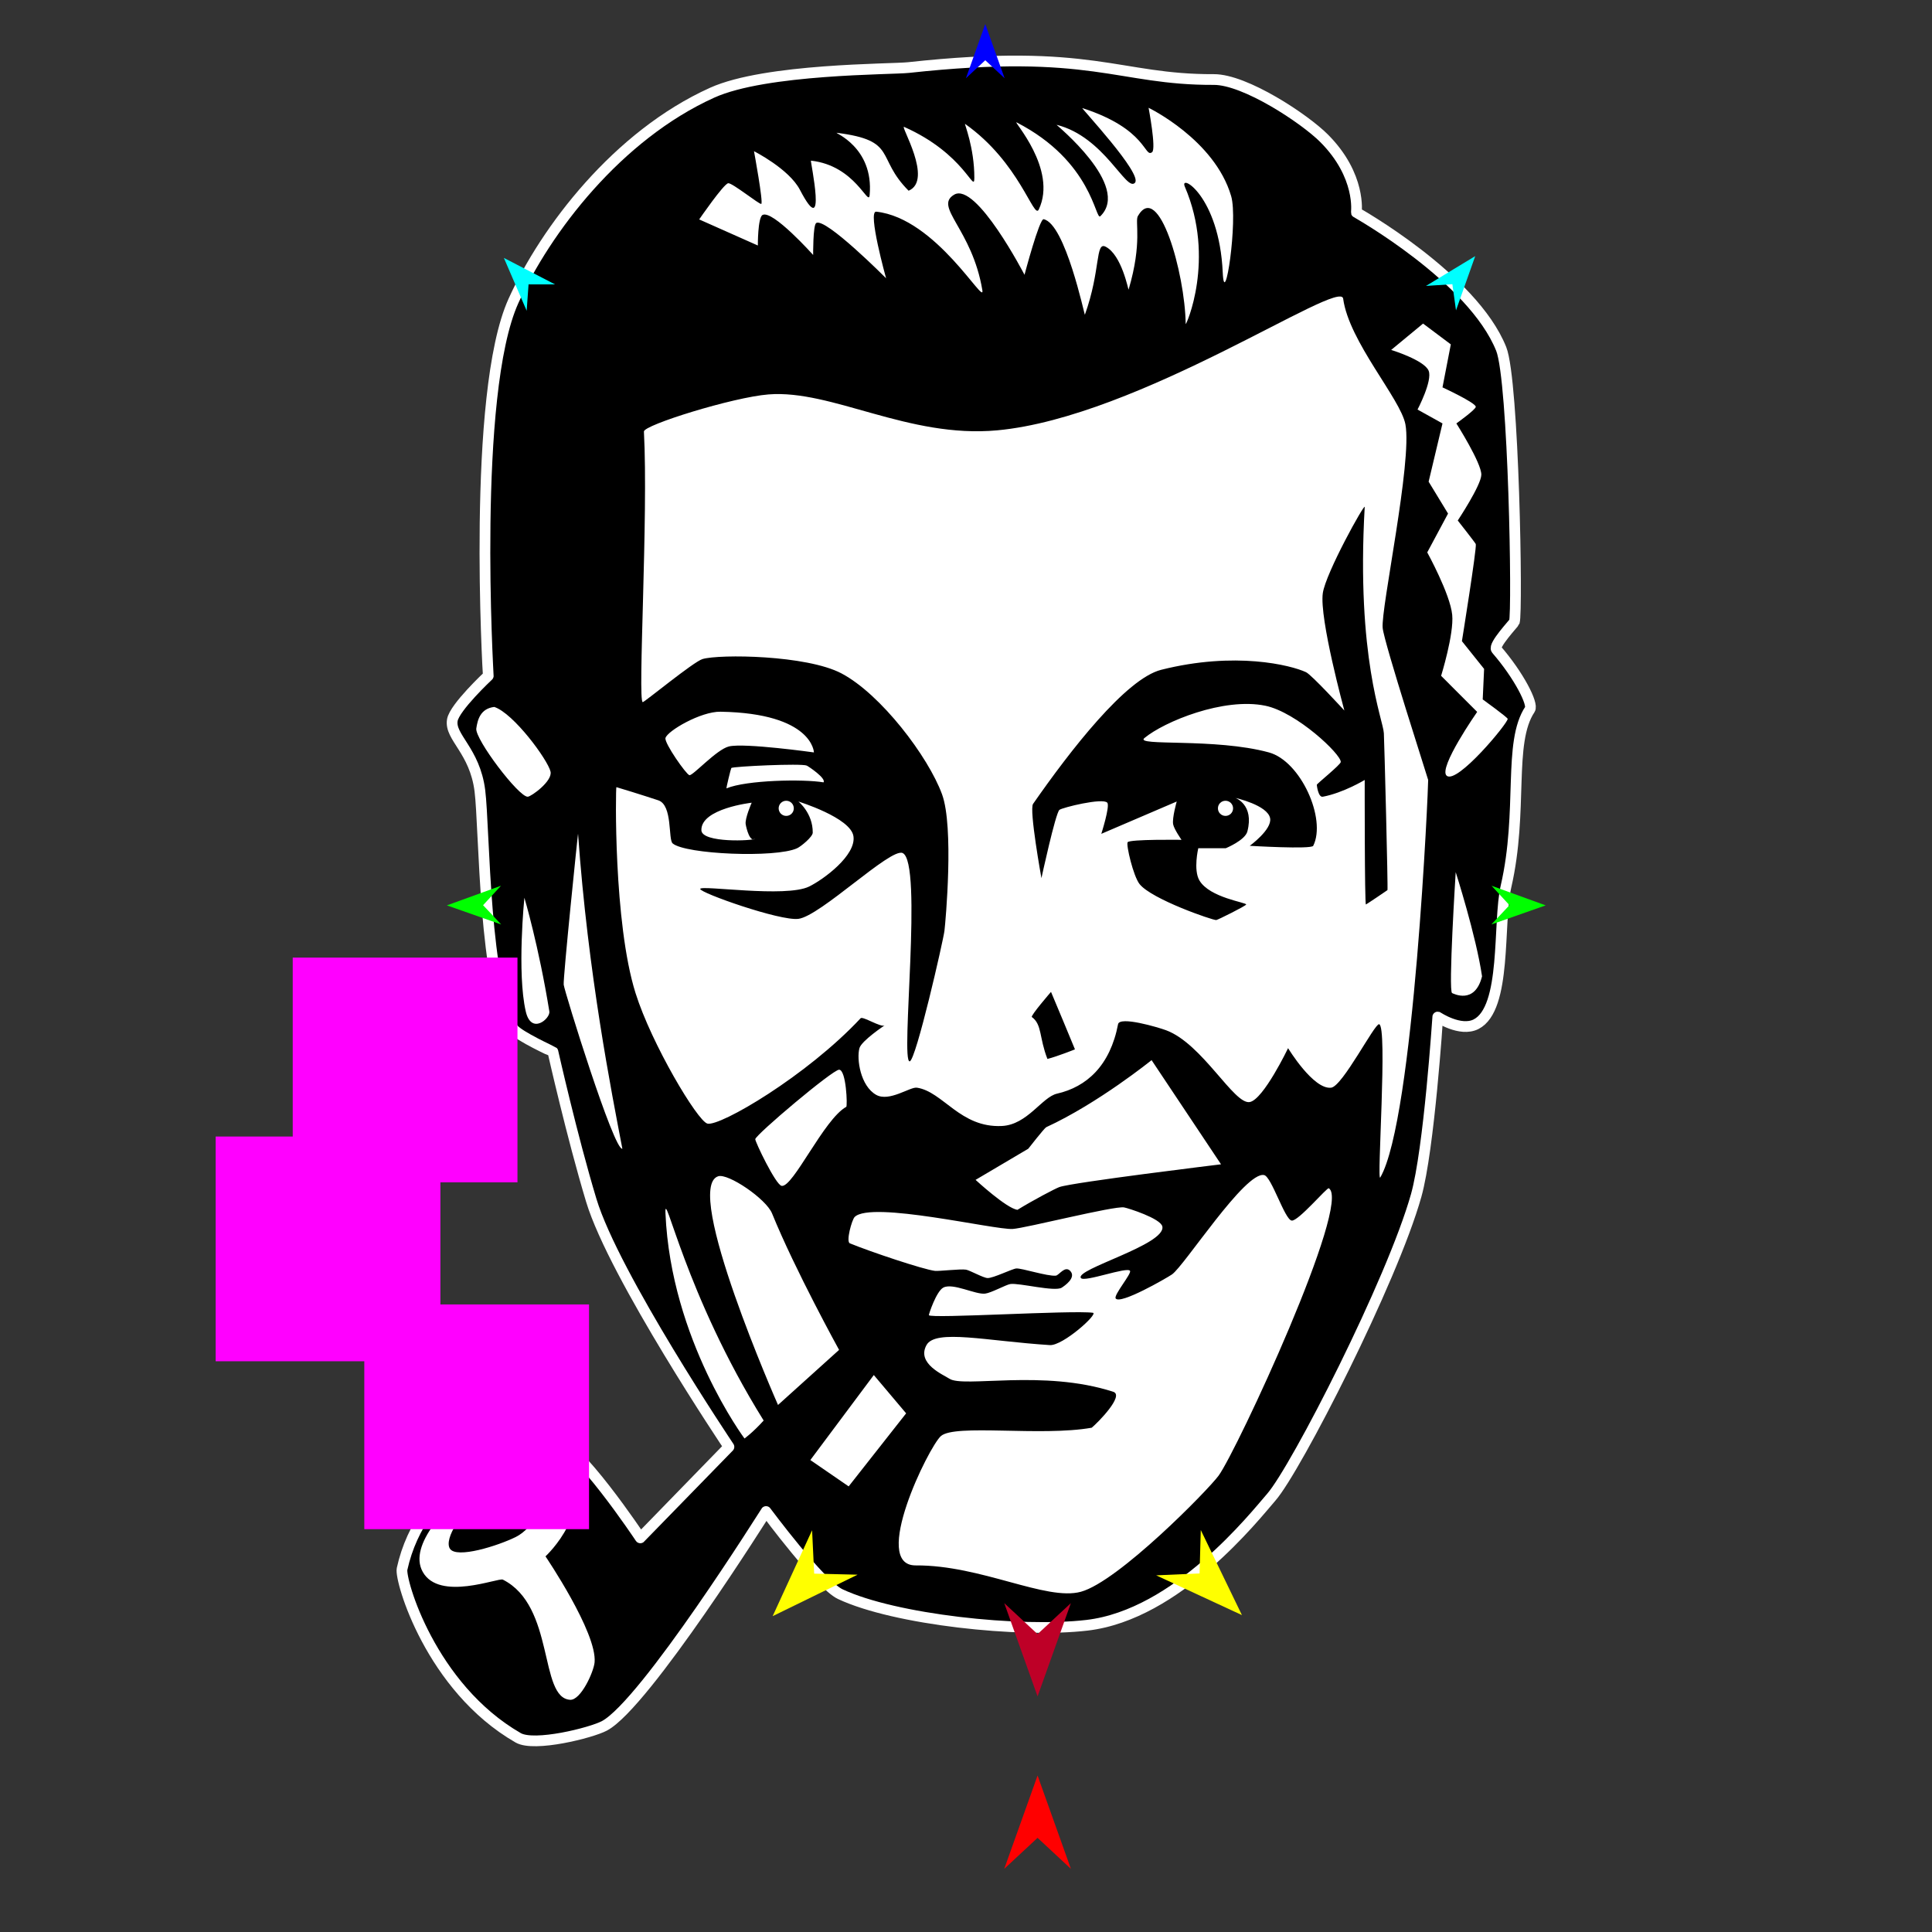 <?xml version="1.0" encoding="utf-8"?>
<!-- Generator: Moho 13.0.3 build 635 -->
<!DOCTYPE svg PUBLIC "-//W3C//DTD SVG 1.1//EN" "http://www.w3.org/Graphics/SVG/1.1/DTD/svg11.dtd">
<svg version="1.1" id="Frame_0" xmlns="http://www.w3.org/2000/svg" xmlns:xlink="http://www.w3.org/1999/xlink" width="720px" height="720px">
<rect width="100%" height="100%" fill="#333333" stroke="none"/>
<g id="bob">
<g id="Bob">
<path fill="#000000" fill-rule="evenodd" stroke="#ffffff" stroke-width="4" stroke-linecap="round" stroke-linejoin="round" d="M 271.651 539.207 C 271.647 539.211 238.635 573.116 238.631 573.119 C 238.628 573.115 214.605 536.942 206.058 536.530 C 190.161 535.764 157.057 551.757 149.836 584.720 C 148.954 588.745 160.467 628.864 193.118 647.636 C 199.130 651.092 220.325 645.792 225.245 643.174 C 240.420 635.099 285.477 563.311 285.483 563.303 C 285.486 563.306 305.666 590.568 313.148 594.091 C 333.314 603.584 379.969 608.619 405.067 605.692 C 438.767 601.762 467.583 565.074 473.783 557.948 C 483.025 547.325 518.806 477.414 527.774 445.504 C 532.589 428.372 535.805 379.025 535.806 379.019 C 535.807 379.019 544.221 384.677 550.084 381.695 C 561.635 375.823 558.131 343.878 561.240 330.382 C 567.744 302.142 561.869 276.755 570.164 264.343 C 571.470 262.389 566.085 251.733 557.670 242.033 C 556.366 240.530 564.215 232.224 564.363 231.770 C 565.595 227.998 564.143 141.748 559.455 130.034 C 548.811 103.443 505.469 79.172 505.464 79.167 C 505.463 79.164 507.390 65.482 493.416 51.502 C 486.124 44.206 464.027 29.591 452.365 29.638 C 416.516 29.782 407.131 17.685 338.582 25.176 C 332.135 25.880 285.355 25.539 265.404 34.546 C 230.119 50.474 203.329 85.610 191.333 112.186 C 175.685 146.854 181.964 251.835 181.963 251.849 C 181.961 251.851 169.401 263.588 168.576 268.359 C 167.480 274.701 176.940 279.651 178.839 294.685 C 180.607 308.674 180.286 369.262 191.333 383.481 C 193.426 386.175 206.057 391.958 206.058 391.959 C 206.060 391.964 213.155 423.482 220.337 447.288 C 228.820 475.409 271.645 539.198 271.651 539.207 Z"/>
<path fill="#ffffff" fill-rule="evenodd" stroke="none" d="M 192.213 572.790 C 185.637 576.043 170.087 581.010 167.655 577.124 C 165.389 573.503 172.056 562.612 180.657 557.863 C 183.252 556.430 197.500 549.895 200.400 553.047 C 205.291 558.365 198.882 569.492 192.213 572.790 M 175.360 554.010 C 167.412 560.623 151.866 575.622 157.543 585.792 C 163.738 596.888 185.766 587.859 187.398 588.681 C 206.916 598.504 200.784 632.671 212.438 633.464 C 216.436 633.736 221.268 623.057 221.588 619.499 C 222.581 608.451 203.290 580.017 203.289 580.013 C 203.290 580.011 223.246 561.579 209.549 545.343 C 203.142 537.748 189.308 542.404 175.360 554.010 M 390.342 394.636 C 387.218 386.603 388.386 381.821 384.541 379.019 C 383.952 378.589 391.657 369.648 391.681 369.648 C 391.727 369.649 400.616 391.046 400.605 391.066 C 400.600 391.075 393.913 393.743 390.342 394.636 M 501.002 264.789 C 501.001 264.785 491.620 230.469 492.970 221.061 C 494.055 213.502 508.682 187.259 508.587 188.934 C 505.401 245.193 515.455 268.117 515.726 273.267 C 515.913 276.826 517.313 331.324 517.065 331.721 C 517.024 331.786 509.136 337.101 509.034 337.075 C 508.539 336.949 508.587 290.674 508.587 290.669 C 508.586 290.670 500.627 295.481 492.970 296.916 C 491.242 297.240 490.721 292.613 490.739 292.454 C 490.782 292.063 499.609 284.983 499.663 283.976 C 499.818 281.107 483.219 265.413 471.552 263.005 C 456.034 259.801 433.850 268.932 426.485 275.052 C 422.681 278.213 452.812 274.918 472.890 280.407 C 484.726 283.642 494.394 305.163 489.401 315.211 C 488.717 316.586 465.753 315.211 465.751 315.211 C 465.752 315.210 474.114 309.122 473.337 304.948 C 472.423 300.042 460.398 297.363 460.396 297.363 C 460.397 297.364 467.468 299.833 464.859 309.856 C 463.998 313.162 456.828 316.103 456.827 316.104 C 456.826 316.104 446.565 316.104 446.564 316.104 C 446.564 316.105 444.642 324.193 447.010 328.151 C 450.852 334.572 464.476 336.296 464.413 337.075 C 464.372 337.576 453.796 342.842 453.257 342.876 C 451.905 342.961 429.236 335.142 424.700 329.490 C 422.365 326.579 419.599 314.811 420.238 313.872 C 421.028 312.710 440.315 312.980 440.317 312.980 C 440.317 312.979 437.517 308.980 437.194 307.179 C 436.773 304.833 438.532 298.702 438.532 298.701 C 438.529 298.702 410.424 310.748 410.422 310.749 C 410.422 310.748 413.732 300.414 412.652 299.147 C 411.003 297.213 395.805 300.970 394.804 301.824 C 393.346 303.070 388.112 327.256 388.111 327.258 C 388.111 327.256 383.478 301.762 384.988 299.594 C 398.820 279.714 419.581 252.933 432.732 249.618 C 460.308 242.667 481.104 247.881 486.723 250.511 C 488.824 251.494 501.000 264.788 501.002 264.789 M 281.467 312.533 C 280.950 313.366 261.523 314.247 261.388 309.410 C 261.162 301.284 280.127 299.149 280.129 299.147 C 280.128 299.148 277.532 305.054 277.898 307.179 C 278.180 308.820 279.499 314.172 281.467 312.533 M 306.901 291.562 C 299.415 290.279 278.165 290.699 270.759 293.793 C 270.536 293.886 272.376 286.370 272.543 286.207 C 273.147 285.619 298.655 284.417 300.654 285.315 C 301.282 285.597 307.969 290.064 306.901 291.562 M 268.527 265.235 C 261.153 265.105 248.638 272.446 248.002 275.052 C 247.542 276.937 255.748 288.652 256.926 288.885 C 258.228 289.142 267.048 279.286 271.651 278.176 C 277.437 276.781 303.328 280.406 303.331 280.407 C 303.328 280.405 302.964 265.844 268.527 265.235 M 552.316 363.848 C 550.084 348.673 542.500 325.031 542.499 325.028 C 542.499 325.032 539.680 369.553 541.160 370.094 C 541.580 370.248 549.637 374.557 552.316 363.848 M 245.324 298.255 C 239.968 296.469 229.765 293.316 229.707 293.346 C 229.435 293.490 228.575 343.798 236.846 370.094 C 242.804 389.035 259.918 417.758 263.619 418.731 C 268.240 419.946 300.713 400.930 320.734 379.465 C 321.508 378.635 328.307 382.990 329.658 382.142 C 329.711 382.108 321.053 387.859 320.287 390.620 C 319.167 394.660 320.668 404.737 326.534 408.022 C 331.422 410.759 339.179 404.964 341.706 405.345 C 351.455 406.816 357.842 420.383 373.386 419.623 C 382.880 419.159 388.325 408.850 393.912 407.576 C 404.931 405.063 413.708 397.176 416.668 381.695 C 417.262 378.589 431.615 382.861 434.516 383.927 C 448.113 388.919 459.892 411.779 465.751 410.700 C 470.859 409.758 480.029 390.622 480.030 390.620 C 480.032 390.621 489.487 406.198 496.093 405.345 C 500.343 404.796 512.241 381.465 513.942 381.695 C 517.221 382.140 513.008 441.176 514.388 438.811 C 526.990 417.211 532.359 291.856 532.236 290.669 C 532.187 290.199 515.818 239.648 515.280 234.001 C 514.587 226.714 526.356 172.011 523.758 158.146 C 521.979 148.648 502.704 127.325 500.556 111.293 C 499.512 103.506 424.585 155.505 371.601 160.376 C 338.474 163.423 310.001 145.104 286.376 146.990 C 273.115 148.049 239.841 158.408 239.970 160.823 C 241.653 192.357 237.574 261.158 239.524 261.666 C 240.055 261.804 258.459 246.587 261.834 245.602 C 268.221 243.738 300.581 244.095 313.594 250.957 C 328.253 258.686 345.926 281.945 351.076 296.024 C 355.546 308.243 352.411 343.259 351.968 346.892 C 351.530 350.485 341.358 395.134 339.028 395.528 C 335.431 396.137 344.081 321.128 336.351 317.888 C 331.781 315.972 305.724 341.395 297.531 342.430 C 290.706 343.291 260.797 332.719 260.942 331.274 C 261.095 329.740 292.805 334.672 301.546 330.382 C 306.922 327.744 319.108 318.775 318.056 311.641 C 317.034 304.711 297.533 298.702 297.531 298.701 C 297.531 298.702 302.945 302.983 302.885 310.302 C 302.872 311.884 298.497 315.448 297.084 316.104 C 289.089 319.814 255.436 318.392 250.679 314.318 C 248.944 312.833 250.746 300.063 245.324 298.255 M 312.702 398.651 C 310.295 398.650 281.686 422.803 281.467 424.532 C 281.360 425.383 289.064 441.537 291.284 441.934 C 295.512 442.690 307.047 417.059 315.379 412.484 C 315.860 412.220 315.379 398.653 312.702 398.651 M 184.194 263.451 C 179.022 264.076 177.972 268.233 177.501 271.482 C 176.930 275.414 193.351 297.115 196.687 296.916 C 198.011 296.837 205.987 291.078 205.166 287.546 C 204.145 283.156 191.378 265.796 184.194 263.451 M 231.938 428.102 C 228.812 428.988 210.395 369.611 210.074 366.971 C 209.794 364.675 215.389 310.186 215.428 310.749 C 219.106 362.769 227.920 407.118 231.938 428.102 M 379.187 450.858 C 375.169 450.411 363.571 439.704 363.570 439.703 C 363.572 439.702 383.201 428.103 383.203 428.102 C 383.203 428.101 389.231 420.375 389.896 420.070 C 409.253 411.179 429.158 395.085 429.162 395.082 C 429.164 395.086 455.040 433.898 455.042 433.902 C 455.036 433.903 399.849 440.605 394.804 442.380 C 393.330 442.899 384.989 447.287 379.187 450.858 M 406.852 532.068 C 387.965 535.426 355.838 530.551 350.630 535.192 C 346.089 539.237 324.366 583.482 341.259 583.382 C 365.694 583.237 389.861 596.760 402.836 593.198 C 416.805 589.364 450.190 555.329 454.150 549.916 C 460.914 540.669 503.898 448.126 495.201 442.826 C 494.559 442.435 483.780 455.228 481.368 454.874 C 478.763 454.491 473.871 438.528 471.106 437.918 C 464.058 436.363 441.299 471.864 436.748 474.953 C 434.694 476.348 417.350 486.357 415.776 483.877 C 414.976 482.618 421.748 474.674 421.130 473.615 C 420.144 471.923 404.106 477.971 402.836 476.292 C 400.370 473.030 434.455 463.908 433.178 457.105 C 432.610 454.080 420.315 450.204 418.899 449.966 C 415.152 449.334 382.249 457.695 377.402 457.997 C 370.629 458.420 324.638 447.404 318.502 453.535 C 317.466 454.571 315.197 462.727 316.718 463.352 C 324.434 466.522 344.072 473.092 348.398 473.615 C 349.907 473.797 357.989 472.819 360.000 473.169 C 361.493 473.428 366.414 476.236 368.032 476.292 C 370.150 476.364 377.200 472.843 378.741 472.722 C 380.783 472.562 390.280 475.700 393.466 475.399 C 394.667 475.286 396.839 471.554 398.820 473.615 C 401.272 476.165 396.624 479.253 395.697 479.861 C 393.143 481.538 379.696 478.005 376.510 478.523 C 374.848 478.793 369.436 481.810 367.139 482.093 C 363.526 482.538 355.057 477.950 351.522 479.861 C 348.928 481.264 346.078 489.861 346.167 490.124 C 346.639 491.512 399.630 488.185 407.298 489.232 C 409.485 489.530 396.119 501.593 391.234 501.279 C 367.686 499.769 348.625 495.210 345.275 501.279 C 341.452 508.205 351.761 512.411 353.753 513.773 C 358.956 517.330 388.768 510.188 414.883 518.682 C 419.132 520.063 409.059 530.252 406.852 532.068 M 316.272 553.932 C 316.270 553.931 301.994 544.116 301.993 544.115 C 301.995 544.112 325.640 512.438 325.642 512.435 C 325.643 512.436 337.688 526.712 337.689 526.714 C 337.687 526.716 316.274 553.929 316.272 553.932 M 312.702 503.064 C 312.699 503.066 289.947 523.588 289.945 523.590 C 289.943 523.581 254.250 442.738 267.635 438.364 C 271.339 437.154 285.511 446.782 287.714 452.197 C 296.358 473.451 312.699 503.059 312.702 503.064 M 284.591 529.391 C 255.138 482.085 247.549 441.624 248.002 452.197 C 250.022 499.330 277.448 536.075 277.451 536.084 C 277.452 536.083 280.574 533.853 284.591 529.391 Z"/>
<path fill="#ffffff" fill-rule="evenodd" stroke="none" d="M 204.727 376.941 C 200.787 352.571 195.425 334.564 195.424 334.560 C 195.424 334.564 192.600 362.456 195.940 376.941 C 197.993 385.843 205.148 379.544 204.727 376.941 M 540.678 128.338 C 540.676 128.337 530.341 120.586 530.340 120.585 C 530.339 120.586 518.454 130.405 518.453 130.406 C 518.454 130.407 530.791 134.202 532.408 138.158 C 533.933 141.888 528.273 152.629 528.273 152.630 C 528.274 152.631 537.575 157.798 537.576 157.799 C 537.576 157.801 532.409 179.504 532.408 179.506 C 532.409 179.507 539.643 191.392 539.644 191.393 C 539.643 191.395 531.892 205.864 531.891 205.865 C 531.892 205.867 540.430 221.353 541.194 229.123 C 541.899 236.293 537.060 251.862 537.060 251.864 C 537.061 251.866 550.496 265.301 550.497 265.302 C 550.496 265.305 535.881 286.230 539.127 289.077 C 542.955 292.436 562.091 269.360 561.868 267.887 C 561.784 267.328 552.566 260.652 552.565 260.651 C 552.565 260.650 553.082 249.281 553.082 249.280 C 553.081 249.279 544.813 238.944 544.812 238.943 C 544.813 238.940 550.413 204.159 549.981 202.764 C 549.850 202.342 543.263 193.979 543.262 193.978 C 543.263 193.976 551.983 180.850 552.048 176.922 C 552.120 172.567 542.746 157.800 542.745 157.799 C 542.746 157.798 550.015 152.605 549.981 151.596 C 549.930 150.076 537.577 144.361 537.576 144.360 C 537.576 144.359 540.677 128.340 540.678 128.338 M 338.615 71.077 C 347.935 67.122 335.319 46.570 336.930 47.286 C 359.616 57.362 363.091 72.366 363.108 66.319 C 363.139 54.940 359.268 45.900 359.652 46.171 C 380.042 60.547 385.270 81.965 387.111 78.090 C 394.252 63.055 377.262 44.793 378.841 45.604 C 407.215 60.176 408.179 82.419 410.071 80.571 C 421.685 69.238 393.430 46.428 393.759 46.510 C 411.587 50.958 419.682 71.585 422.949 68.132 C 426.011 64.894 402.677 40.061 403.357 40.280 C 427.600 48.105 426.403 59.010 429.358 56.705 C 430.952 55.461 428.042 40.173 428.042 40.171 C 428.045 40.175 452.667 52.045 458.816 73.085 C 461.421 82.003 456.345 116.272 455.679 101.550 C 454.379 72.791 439.323 64.393 441.550 69.570 C 453.146 96.530 441.885 121.658 441.872 120.738 C 441.605 101.724 431.820 67.171 424.058 80.504 C 422.863 82.556 425.827 90.309 420.597 107.914 C 420.489 108.278 418.091 95.006 412.019 91.930 C 408.144 89.968 410.252 100.710 404.306 117.292 C 404.176 117.657 397.018 83.364 388.943 81.700 C 387.357 81.373 381.807 102.404 381.807 102.406 C 381.804 102.403 363.812 67.674 355.580 72.549 C 347.887 77.106 362.280 85.306 366.099 108.164 C 367.151 114.463 348.953 81.301 326.553 78.885 C 323.191 78.522 330.216 103.693 330.216 103.696 C 330.214 103.694 307.570 80.924 304.174 83.122 C 302.952 83.914 303.038 95.014 303.038 95.016 C 303.036 95.014 287.912 78.092 284.172 80.113 C 282.381 81.081 282.427 91.491 282.427 91.492 C 282.425 91.491 260.568 81.773 260.566 81.772 C 260.567 81.771 269.657 68.549 271.381 68.284 C 272.830 68.061 283.094 76.332 283.703 75.992 C 284.533 75.529 280.995 56.354 280.994 56.352 C 280.996 56.354 294.032 62.923 298.102 70.729 C 308.533 90.740 301.911 59.841 302.211 59.873 C 318.833 61.667 323.678 77.294 324.092 72.694 C 325.712 54.693 310.534 49.328 311.835 49.492 C 334.715 52.371 326.198 58.641 338.615 71.077 Z"/>
<path fill="#ffffff" fill-rule="evenodd" stroke="none" d="M 456.708 298.419 C 458.270 298.419 459.531 299.679 459.531 301.241 C 459.531 302.803 458.270 304.063 456.708 304.063 C 455.146 304.063 453.886 302.803 453.886 301.241 C 453.886 299.679 455.146 298.419 456.708 298.419 Z"/>
<path fill="#ffffff" fill-rule="evenodd" stroke="none" d="M 293.006 298.419 C 294.568 298.419 295.828 299.679 295.828 301.241 C 295.828 302.803 294.568 304.063 293.006 304.063 C 291.444 304.063 290.184 302.803 290.184 301.241 C 290.184 299.679 291.444 298.419 293.006 298.419 Z"/>
</g>
<g id="specs_2">
<path fill="#ff00ff" fill-rule="evenodd" stroke="none" d="M 135.766 569.872 C 135.775 569.872 219.509 569.872 219.517 569.872 C 219.517 569.864 219.517 486.129 219.517 486.121 C 219.509 486.121 135.775 486.121 135.766 486.121 C 135.766 486.129 135.766 569.864 135.766 569.872 Z"/>
<path fill="#ff0000" fill-rule="evenodd" stroke="none" d="M 386.672 661.688 C 386.673 661.692 399.088 696.455 399.089 696.458 C 399.088 696.457 386.673 684.906 386.672 684.905 C 386.671 684.906 374.256 696.457 374.254 696.458 C 374.256 696.455 386.671 661.692 386.672 661.688 Z"/>
<path fill="#0000ff" fill-rule="evenodd" stroke="none" d="M 367.181 8.965 C 367.182 8.967 374.393 29.160 374.394 29.162 C 374.393 29.161 367.182 22.451 367.181 22.451 C 367.180 22.451 359.969 29.161 359.968 29.162 C 359.969 29.160 367.180 8.967 367.181 8.965 Z"/>
<path fill="#00ff00" fill-rule="evenodd" stroke="none" d="M 166.543 337.408 C 166.545 337.407 186.701 330.093 186.704 330.092 C 186.703 330.093 180.029 337.339 180.029 337.340 C 180.029 337.341 186.776 344.518 186.776 344.519 C 186.774 344.518 166.545 337.409 166.543 337.408 Z"/>
<path fill="#ffff00" fill-rule="evenodd" stroke="none" d="M 287.943 602.293 C 287.944 602.290 302.643 570.287 302.644 570.284 C 302.644 570.286 303.418 586.446 303.418 586.448 C 303.420 586.448 319.593 586.840 319.595 586.840 C 319.591 586.841 287.946 602.292 287.943 602.293 Z"/>
<path fill="#ffff00" fill-rule="evenodd" stroke="none" d="M 462.832 601.901 C 462.831 601.898 447.493 570.196 447.492 570.193 C 447.492 570.195 447.043 586.367 447.043 586.369 C 447.041 586.369 430.878 587.086 430.876 587.086 C 430.879 587.087 462.829 601.900 462.832 601.901 Z"/>
<path fill="#00ff00" fill-rule="evenodd" stroke="none" d="M 576.025 337.408 C 576.023 337.407 555.867 330.093 555.865 330.092 C 555.866 330.093 562.539 337.339 562.540 337.340 C 562.539 337.341 555.793 344.518 555.792 344.519 C 555.794 344.518 576.023 337.409 576.025 337.408 Z"/>
<path fill="#00ffff" fill-rule="evenodd" stroke="none" d="M 549.769 95.449 C 549.768 95.451 542.610 115.663 542.609 115.665 C 542.609 115.664 541.254 105.907 541.254 105.906 C 541.253 105.906 531.424 106.555 531.423 106.555 C 531.425 106.554 549.767 95.450 549.769 95.449 Z"/>
<path fill="#00ffff" fill-rule="evenodd" stroke="none" d="M 187.782 96.119 C 187.783 96.120 196.273 115.810 196.273 115.812 C 196.274 115.811 196.975 105.986 196.976 105.985 C 196.977 105.985 206.827 105.977 206.828 105.977 C 206.826 105.976 187.784 96.119 187.782 96.119 Z"/>
<path fill="#be0027" fill-rule="evenodd" stroke="none" d="M 386.672 632.205 C 386.673 632.202 399.088 597.439 399.089 597.435 C 399.088 597.437 386.673 608.988 386.672 608.989 C 386.671 608.988 374.256 597.437 374.254 597.435 C 374.256 597.439 386.671 632.202 386.672 632.205 Z"/>
<path fill="#ff00ff" fill-rule="evenodd" stroke="none" d="M 80.371 507.296 C 80.379 507.296 164.114 507.296 164.122 507.296 C 164.122 507.287 164.122 423.553 164.122 423.544 C 164.114 423.544 80.379 423.544 80.371 423.544 C 80.371 423.553 80.371 507.287 80.371 507.296 Z"/>
<path fill="#ff00ff" fill-rule="evenodd" stroke="none" d="M 109.095 440.616 C 109.103 440.616 192.837 440.616 192.846 440.616 C 192.846 440.608 192.846 356.873 192.846 356.865 C 192.837 356.865 109.103 356.865 109.095 356.865 C 109.095 356.873 109.095 440.608 109.095 440.616 Z"/>
</g>
</g>
</svg>
